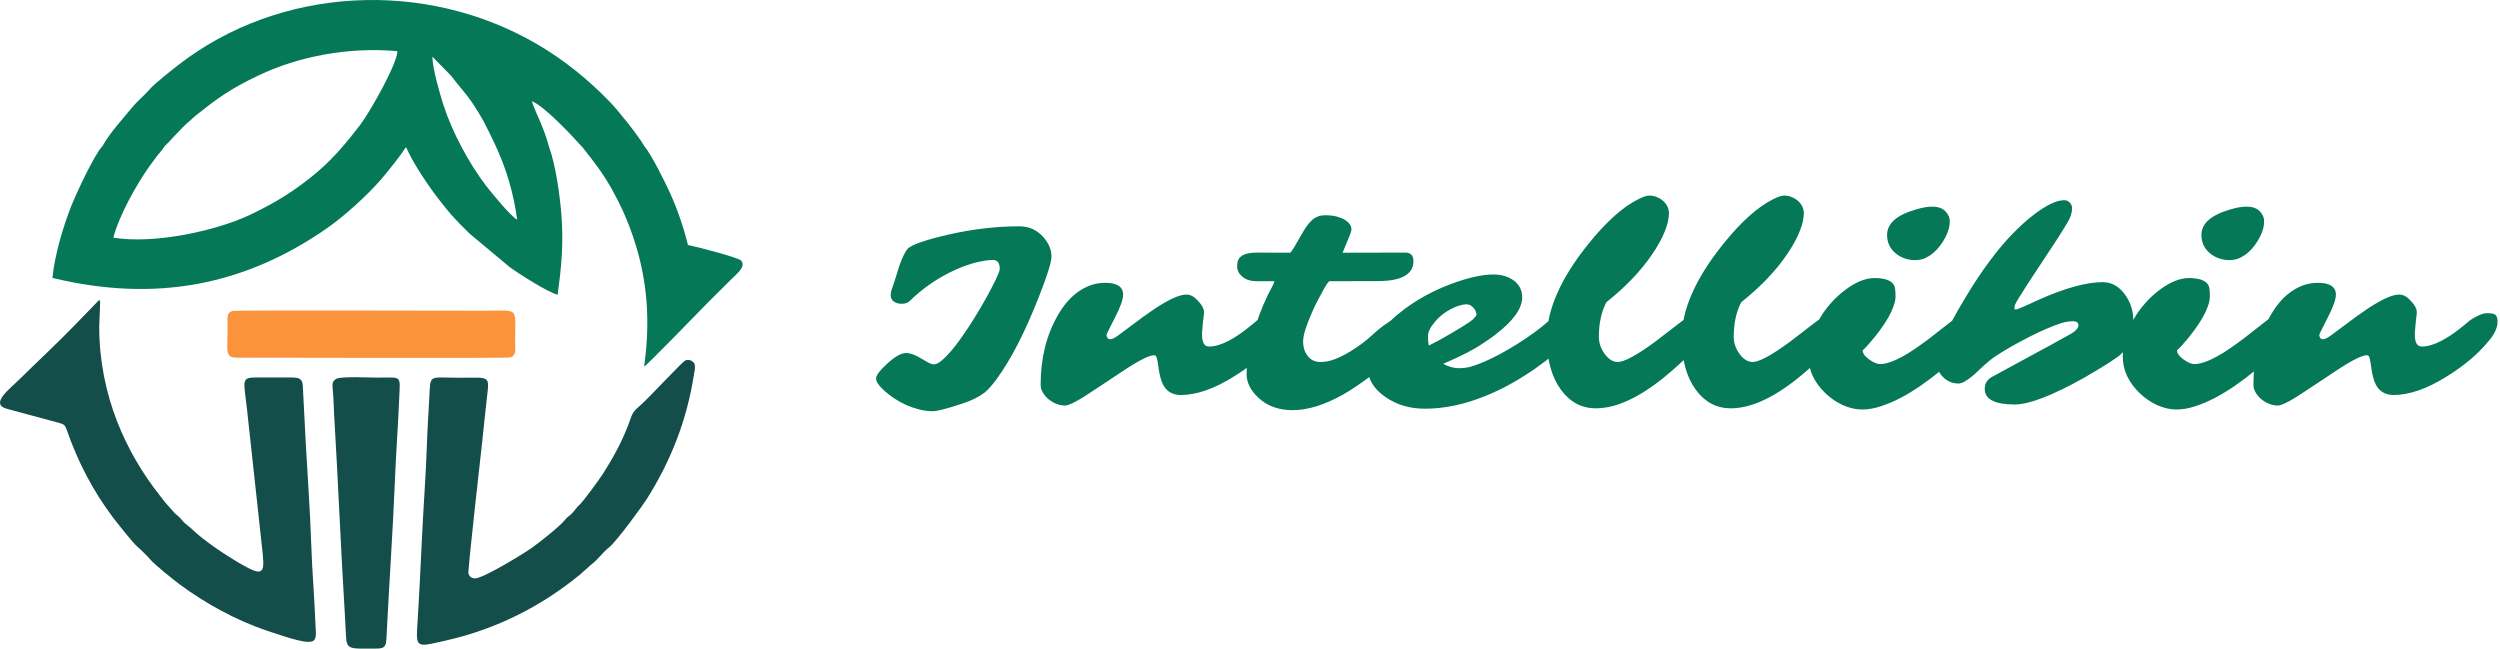 <svg width="185" height="48" viewBox="0 0 185 48" fill="none" xmlns="http://www.w3.org/2000/svg">
<path fill-rule="evenodd" clip-rule="evenodd" d="M50.717 26.673C50.45 26.795 48.037 29.442 47.325 30.051C47.222 30.14 47.18 30.173 47.077 30.276C46.725 30.623 46.711 30.89 46.486 31.466C45.971 32.797 45.367 33.874 44.627 35.045C44.392 35.415 43.254 36.989 42.898 37.341C42.767 37.467 42.776 37.444 42.668 37.58C42.532 37.748 42.411 37.917 42.256 38.058C42.045 38.245 41.965 38.269 41.797 38.484C41.385 38.995 39.796 40.231 39.323 40.564C38.822 40.92 35.945 42.691 35.219 42.794C34.933 42.836 34.727 42.668 34.666 42.443C34.601 42.194 35.617 33.335 35.692 32.609C35.8 31.532 35.922 30.44 36.039 29.376C36.222 27.746 36.264 27.952 33.996 27.952C31.682 27.952 31.865 27.657 31.771 29.386C31.71 30.524 31.63 31.7 31.593 32.829C31.518 35.097 31.34 37.402 31.232 39.674C31.124 41.956 31.012 44.265 30.867 46.538C30.773 48.004 31.045 47.835 32.975 47.404C36.742 46.556 40.082 44.856 42.963 42.485C43.071 42.396 43.095 42.349 43.212 42.26L43.68 41.843C44.331 41.337 44.566 40.906 45.067 40.508C45.671 40.025 47.63 37.303 47.869 36.919C49.639 34.104 50.82 31.119 51.349 27.741C51.387 27.488 51.485 27.16 51.387 26.917C51.307 26.734 50.998 26.547 50.717 26.673ZM24.907 28.023C24.462 28.257 24.626 28.575 24.664 29.32C24.687 29.793 24.701 30.267 24.729 30.735C25.025 35.673 25.221 40.653 25.526 45.587C25.559 46.083 25.582 46.575 25.605 47.072C25.652 48.093 25.901 48.004 27.779 47.995C28.426 47.995 28.562 47.901 28.595 47.25C28.791 43.3 29.072 39.327 29.232 35.373C29.311 33.42 29.461 31.447 29.541 29.494C29.611 27.723 29.78 27.943 27.953 27.943C27.381 27.943 25.264 27.84 24.907 28.023ZM7.343 24.171L7.404 22.574C7.428 22.293 7.414 22.302 7.343 22.194L5.39 24.204C4.125 25.507 2.715 26.809 1.384 28.125C0.747 28.758 -0.804 29.906 0.517 30.253L4.383 31.297C4.706 31.391 4.809 31.442 4.921 31.761C5.769 34.216 6.908 36.357 8.346 38.273C8.59 38.596 9.827 40.171 10.15 40.438C10.393 40.644 10.941 41.183 11.129 41.412C11.41 41.759 12.965 43 13.275 43.23C15.21 44.659 17.444 45.891 19.768 46.678C23.783 48.037 23.399 47.629 23.338 46.06C23.263 44.144 23.099 42.283 23.034 40.33C22.949 37.837 22.766 35.284 22.626 32.797C22.556 31.555 22.499 30.313 22.434 29.072C22.392 28.261 22.481 27.929 21.567 27.933C20.897 27.938 20.227 27.933 19.552 27.933C17.786 27.933 17.997 27.802 18.269 30.21L19.445 41.019C19.604 42.565 19.342 42.616 17.678 41.651C16.676 41.066 15.036 39.969 14.235 39.182C14.066 39.013 13.874 38.892 13.687 38.723C13.499 38.554 13.378 38.348 13.2 38.208C12.97 38.025 12.895 37.945 12.722 37.739L12.249 37.21C12.099 37.022 11.958 36.835 11.808 36.643C9.339 33.513 7.343 29.259 7.343 24.171Z" fill="#134E4A"/>
<path fill-rule="evenodd" clip-rule="evenodd" d="M12.155 10.847C12.506 10.533 13.448 9.427 14.038 8.949C14.198 8.823 14.287 8.706 14.441 8.584C16.076 7.282 16.999 6.598 19.131 5.581C22.045 4.194 25.746 3.454 29.41 3.787C29.41 4.663 27.442 8.205 26.646 9.249C25.695 10.486 24.72 11.671 23.521 12.693C21.984 14.005 20.461 14.97 18.503 15.897C16.058 17.055 11.494 18.085 8.388 17.589C8.8 15.982 10.089 13.667 11.035 12.337C11.213 12.084 11.405 11.845 11.588 11.587C11.743 11.372 12.066 11.048 12.155 10.847ZM43.132 10.931C43.989 12.018 44.589 12.772 45.301 14.042C45.938 15.185 46.472 16.361 46.922 17.743C47.92 20.784 48.131 23.791 47.667 27.127C47.883 27.024 51.556 23.234 52.385 22.386L53.987 20.793C54.517 20.25 55.224 19.767 54.849 19.285C54.676 19.06 51.392 18.216 50.909 18.132C50.59 16.82 50.089 15.377 49.555 14.22C49.185 13.414 48.201 11.432 47.676 10.805C47.199 9.994 45.788 8.223 45.147 7.558C43.549 5.904 41.778 4.461 39.773 3.285C31.448 -1.587 20.691 -1.006 13.204 4.803C12.736 5.164 11.447 6.19 11.12 6.56C10.553 7.207 10.267 7.357 9.728 8.012C9.063 8.828 8.159 9.783 7.592 10.8C6.978 11.423 5.591 14.44 5.282 15.223C4.706 16.68 4.036 18.882 3.881 20.564C11.494 22.414 18.124 21.121 24.214 16.877C25.474 16 27.198 14.436 28.192 13.283C28.655 12.744 29.649 11.517 29.977 10.973C30.005 10.927 30.061 10.889 30.084 10.955C30.604 12.177 31.94 14.112 32.755 15.11C32.98 15.387 33.158 15.621 33.368 15.86C33.828 16.375 34.259 16.816 34.736 17.275L37.735 19.781C38.344 20.221 40.466 21.594 41.267 21.814C41.534 19.809 41.703 18.151 41.558 16.075C41.45 14.529 41.122 12.215 40.63 10.875C40.227 9.352 39.618 8.336 39.356 7.488C40.27 7.839 42.284 9.985 43.132 10.931ZM37.665 13.4C37.927 14.3 38.142 15.284 38.269 16.253C37.833 16.047 36.4 14.309 35.964 13.738C34.699 12.088 33.453 9.751 32.816 7.774C32.549 6.944 32.005 5.089 31.996 4.19L33.383 5.609C34.395 6.93 34.713 7.085 35.777 8.954C36.536 10.435 37.191 11.779 37.665 13.4Z" fill="#047857"/>
<path fill-rule="evenodd" clip-rule="evenodd" d="M17.229 23.01C16.723 23.127 16.84 23.623 16.84 24.167C16.84 26.106 16.62 26.472 17.599 26.467C19.346 26.458 37.407 26.528 37.754 26.448C38.227 26.341 38.119 25.793 38.119 25.291C38.119 22.64 38.48 22.995 35.828 22.995C34.643 23 17.524 22.944 17.229 23.01Z" fill="#FB923C"/>
<path d="M73.98 19.902C73.98 19.46 73.814 19.238 73.482 19.238C73.156 19.238 72.749 19.297 72.261 19.414C71.779 19.531 71.262 19.713 70.708 19.961C69.445 20.527 68.303 21.309 67.281 22.305C67.144 22.422 66.958 22.48 66.724 22.48C66.496 22.48 66.304 22.425 66.148 22.314C65.991 22.197 65.913 22.047 65.913 21.865C65.913 21.683 65.952 21.491 66.031 21.289C66.109 21.081 66.19 20.837 66.275 20.557C66.359 20.27 66.447 19.987 66.538 19.707C66.773 19.037 66.991 18.594 67.193 18.379C67.564 18.073 68.556 17.734 70.171 17.363C71.961 16.953 73.713 16.748 75.425 16.748C76.141 16.748 76.734 17.012 77.202 17.539C77.606 17.995 77.808 18.473 77.808 18.975C77.808 19.404 77.489 20.423 76.851 22.031C75.842 24.596 74.81 26.602 73.755 28.047C73.462 28.451 73.172 28.779 72.886 29.033C72.469 29.359 71.922 29.632 71.245 29.854C70.1 30.238 69.354 30.43 69.009 30.43C68.67 30.43 68.335 30.384 68.003 30.293C67.671 30.208 67.349 30.098 67.036 29.961C66.73 29.818 66.444 29.658 66.177 29.482C65.91 29.3 65.676 29.121 65.474 28.945C65.044 28.561 64.829 28.249 64.829 28.008C64.829 27.78 65.106 27.412 65.659 26.904C66.226 26.384 66.691 26.123 67.056 26.123C67.303 26.123 67.603 26.217 67.954 26.406L68.706 26.836C68.869 26.921 69.012 26.963 69.136 26.963C69.266 26.963 69.445 26.872 69.673 26.689C69.901 26.501 70.145 26.253 70.406 25.947C70.666 25.641 70.933 25.29 71.206 24.893C71.486 24.495 71.756 24.088 72.017 23.672C72.284 23.249 72.534 22.829 72.769 22.412C73.01 21.995 73.218 21.615 73.394 21.27C73.784 20.521 73.98 20.065 73.98 19.902ZM88.95 24.756C88.95 25.348 89.123 25.645 89.468 25.645C90.314 25.645 91.415 25.072 92.769 23.926L93.032 23.701C93.56 23.35 93.986 23.174 94.312 23.174C94.644 23.174 94.852 23.223 94.937 23.32C95.028 23.418 95.073 23.574 95.073 23.789C95.073 24.271 94.829 24.782 94.341 25.322C93.612 26.208 92.612 27.047 91.343 27.842C89.872 28.766 88.553 29.229 87.388 29.229C86.574 29.229 86.063 28.776 85.855 27.871C85.796 27.637 85.754 27.412 85.728 27.197C85.663 26.676 85.594 26.387 85.523 26.328C85.451 26.27 85.308 26.276 85.093 26.348C84.885 26.413 84.634 26.527 84.341 26.689C84.055 26.846 83.736 27.038 83.384 27.266C81.522 28.503 80.451 29.209 80.171 29.385C79.501 29.801 79.048 30.01 78.814 30.01C78.579 30.01 78.348 29.961 78.12 29.863C77.899 29.766 77.704 29.642 77.534 29.492C77.183 29.16 77.007 28.822 77.007 28.477C77.007 26.504 77.437 24.779 78.296 23.301C78.869 22.305 79.572 21.615 80.406 21.23C80.829 21.029 81.284 20.928 81.773 20.928C82.665 20.928 83.111 21.221 83.111 21.807C83.111 22.165 82.899 22.751 82.476 23.564L82.183 24.141C81.975 24.538 81.874 24.762 81.88 24.814C81.919 25.01 82.007 25.107 82.144 25.107C82.293 25.107 82.515 24.997 82.808 24.775L84.605 23.438L85.503 22.812C86.538 22.135 87.3 21.797 87.788 21.797C88.049 21.797 88.286 21.901 88.501 22.109C88.898 22.487 89.097 22.816 89.097 23.096C89.097 23.187 89.087 23.297 89.068 23.428C89.055 23.558 89.038 23.698 89.019 23.848L88.98 24.307C88.96 24.463 88.95 24.613 88.95 24.756ZM103.833 23.311C104.471 23.311 104.79 23.532 104.79 23.975C104.79 24.398 104.491 24.945 103.892 25.615L103.413 26.113C102.834 26.706 102.157 27.288 101.382 27.861C100.614 28.434 99.937 28.887 99.351 29.219C97.99 29.974 96.756 30.352 95.65 30.352C94.608 30.352 93.758 30.039 93.101 29.414C92.534 28.874 92.251 28.304 92.251 27.705C92.251 27.106 92.31 26.51 92.427 25.918C92.544 25.326 92.697 24.746 92.886 24.18C93.263 23.027 93.677 22.047 94.126 21.24C94.243 21.019 94.302 20.876 94.302 20.811H93.042C92.567 20.811 92.199 20.7 91.939 20.479C91.678 20.257 91.548 20.006 91.548 19.727C91.548 19.447 91.6 19.241 91.704 19.111C91.808 18.981 91.939 18.887 92.095 18.828C92.316 18.737 92.642 18.691 93.072 18.691L95.464 18.701C95.516 18.682 95.62 18.542 95.777 18.281L96.372 17.256C96.626 16.8 96.88 16.465 97.134 16.25C97.394 16.035 97.697 15.928 98.042 15.928C98.394 15.928 98.687 15.96 98.921 16.025C99.162 16.09 99.364 16.172 99.527 16.27C99.846 16.478 100.005 16.706 100.005 16.953C100.005 17.057 99.969 17.197 99.898 17.373L99.351 18.701L103.989 18.691C104.393 18.691 104.595 18.9 104.595 19.316C104.595 20.306 103.713 20.801 101.948 20.801L98.374 20.811C98.296 20.85 98.163 21.038 97.974 21.377L97.534 22.188C97.424 22.389 97.346 22.542 97.3 22.646L97.085 23.125C96.649 24.108 96.431 24.818 96.431 25.254C96.431 25.69 96.545 26.055 96.773 26.348C97.007 26.641 97.316 26.787 97.7 26.787C98.085 26.787 98.459 26.712 98.823 26.562C99.195 26.413 99.556 26.23 99.907 26.016C100.545 25.619 101.047 25.251 101.411 24.912C101.776 24.574 102.079 24.316 102.32 24.141C102.32 24.141 102.547 23.981 103.003 23.662C103.355 23.428 103.631 23.311 103.833 23.311ZM116.509 22.822C116.821 22.822 116.978 22.998 116.978 23.35C116.978 23.584 116.896 23.88 116.734 24.238C116.577 24.59 116.349 24.922 116.05 25.234C115.751 25.54 115.405 25.859 115.015 26.191C114.631 26.523 114.178 26.872 113.657 27.236C113.143 27.601 112.573 27.962 111.948 28.32C111.323 28.678 110.659 29.001 109.956 29.287C108.4 29.925 106.893 30.244 105.435 30.244C104.321 30.244 103.348 29.954 102.515 29.375C101.642 28.77 101.206 28.034 101.206 27.168C101.206 25.807 101.939 24.515 103.404 23.291C104.667 22.236 106.154 21.419 107.866 20.84C108.908 20.488 109.79 20.312 110.513 20.312C111.099 20.312 111.594 20.456 111.997 20.742C112.427 21.055 112.642 21.475 112.642 22.002C112.642 22.829 111.987 23.744 110.679 24.746C110.471 24.909 110.282 25.046 110.112 25.156L109.761 25.391C109.11 25.846 108.12 26.357 106.792 26.924C107.202 27.139 107.583 27.246 107.935 27.246C108.293 27.246 108.612 27.204 108.892 27.119C109.178 27.035 109.501 26.914 109.859 26.758C110.217 26.602 110.598 26.416 111.001 26.201C111.411 25.98 111.825 25.739 112.241 25.479C113.172 24.899 113.98 24.307 114.663 23.701C115.021 23.369 115.477 23.105 116.03 22.91C116.213 22.852 116.372 22.822 116.509 22.822ZM105.737 25.566L106.275 25.293C106.45 25.202 106.607 25.117 106.743 25.039C108.058 24.284 108.807 23.818 108.989 23.643C109.172 23.467 109.263 23.346 109.263 23.281C109.263 23.21 109.243 23.128 109.204 23.037C109.165 22.946 109.113 22.865 109.048 22.793C108.892 22.611 108.726 22.52 108.55 22.52C108.374 22.52 108.179 22.552 107.964 22.617C107.756 22.682 107.544 22.773 107.329 22.891C107.114 23.001 106.906 23.138 106.704 23.301C106.509 23.457 106.336 23.626 106.187 23.809C105.842 24.219 105.669 24.574 105.669 24.873C105.669 25.172 105.692 25.404 105.737 25.566ZM126.167 23.105C126.584 23.105 126.792 23.278 126.792 23.623C126.792 24.046 126.538 24.551 126.03 25.137C125.191 26.113 124.201 27.064 123.062 27.988C121.206 29.473 119.549 30.215 118.091 30.215C117.043 30.215 116.183 29.759 115.513 28.848C114.816 27.897 114.468 26.621 114.468 25.02C114.468 22.917 115.493 20.592 117.544 18.047C118.846 16.426 120.073 15.325 121.226 14.746C121.584 14.564 121.857 14.473 122.046 14.473C122.241 14.473 122.417 14.505 122.573 14.57C122.736 14.629 122.886 14.713 123.023 14.824C123.342 15.091 123.501 15.413 123.501 15.791C123.501 16.169 123.397 16.618 123.189 17.139C122.98 17.653 122.678 18.203 122.28 18.789C121.441 20.033 120.305 21.224 118.872 22.363C118.501 23.073 118.316 23.926 118.316 24.922C118.316 25.371 118.459 25.794 118.745 26.191C119.038 26.588 119.361 26.787 119.712 26.787C120.194 26.787 121.115 26.289 122.476 25.293L124.214 23.955C124.924 23.389 125.575 23.105 126.167 23.105ZM136.148 23.105C136.564 23.105 136.773 23.278 136.773 23.623C136.773 24.046 136.519 24.551 136.011 25.137C135.171 26.113 134.181 27.064 133.042 27.988C131.187 29.473 129.53 30.215 128.071 30.215C127.023 30.215 126.164 29.759 125.493 28.848C124.797 27.897 124.448 26.621 124.448 25.02C124.448 22.917 125.474 20.592 127.525 18.047C128.827 16.426 130.054 15.325 131.206 14.746C131.564 14.564 131.838 14.473 132.027 14.473C132.222 14.473 132.398 14.505 132.554 14.57C132.717 14.629 132.866 14.713 133.003 14.824C133.322 15.091 133.482 15.413 133.482 15.791C133.482 16.169 133.377 16.618 133.169 17.139C132.961 17.653 132.658 18.203 132.261 18.789C131.421 20.033 130.285 21.224 128.853 22.363C128.482 23.073 128.296 23.926 128.296 24.922C128.296 25.371 128.439 25.794 128.726 26.191C129.019 26.588 129.341 26.787 129.693 26.787C130.174 26.787 131.096 26.289 132.456 25.293L134.195 23.955C134.904 23.389 135.555 23.105 136.148 23.105ZM143.071 18.711C142.883 18.867 142.678 18.997 142.456 19.102C142.235 19.199 141.987 19.248 141.714 19.248C141.441 19.248 141.177 19.203 140.923 19.111C140.669 19.02 140.448 18.893 140.259 18.73C139.849 18.379 139.644 17.93 139.644 17.383C139.644 16.543 140.347 15.918 141.753 15.508C142.228 15.365 142.619 15.293 142.925 15.293C143.231 15.293 143.459 15.329 143.609 15.4C143.765 15.466 143.892 15.553 143.989 15.664C144.185 15.885 144.282 16.113 144.282 16.348C144.282 16.576 144.253 16.784 144.195 16.973C144.142 17.162 144.064 17.357 143.96 17.559C143.856 17.76 143.729 17.962 143.579 18.164C143.43 18.366 143.26 18.548 143.071 18.711ZM140.611 29.463C140.116 29.717 139.634 29.919 139.165 30.068C138.696 30.225 138.234 30.303 137.779 30.303C137.329 30.303 136.861 30.195 136.372 29.98C135.89 29.759 135.461 29.466 135.083 29.102C134.243 28.288 133.823 27.383 133.823 26.387C133.823 25.469 134.097 24.538 134.644 23.594C135.145 22.741 135.783 22.025 136.558 21.445C137.333 20.866 138.052 20.576 138.716 20.576C139.667 20.576 140.174 20.843 140.239 21.377C140.259 21.54 140.269 21.729 140.269 21.943C140.269 22.158 140.217 22.406 140.112 22.686C140.015 22.959 139.885 23.236 139.722 23.516C139.566 23.789 139.39 24.059 139.195 24.326C139.006 24.587 138.823 24.824 138.648 25.039C138.309 25.449 138.039 25.745 137.837 25.928C137.837 26.149 138.003 26.377 138.335 26.611C138.648 26.833 138.911 26.943 139.126 26.943C139.348 26.943 139.605 26.891 139.898 26.787C140.197 26.683 140.503 26.543 140.816 26.367C141.135 26.191 141.457 25.99 141.782 25.762C142.114 25.534 142.44 25.299 142.759 25.059L144.546 23.662C145.256 23.148 145.832 22.891 146.275 22.891C146.45 22.891 146.584 22.956 146.675 23.086C146.773 23.21 146.821 23.356 146.821 23.525C146.821 23.695 146.737 23.929 146.568 24.229C146.398 24.521 146.164 24.847 145.864 25.205C145.571 25.563 145.226 25.938 144.829 26.328C144.432 26.719 144.002 27.103 143.54 27.48C143.078 27.858 142.596 28.219 142.095 28.564C141.6 28.903 141.105 29.203 140.611 29.463ZM153.804 24.062C153.804 23.867 153.667 23.77 153.394 23.77C153.12 23.77 152.821 23.822 152.495 23.926C152.17 24.03 151.812 24.167 151.421 24.336C151.03 24.505 150.624 24.697 150.2 24.912C149.777 25.127 149.37 25.345 148.98 25.566C148.14 26.042 147.567 26.406 147.261 26.66C146.961 26.908 146.714 27.126 146.519 27.314C146.33 27.503 146.141 27.676 145.952 27.832C145.51 28.197 145.174 28.379 144.946 28.379C144.719 28.379 144.514 28.343 144.331 28.271C144.149 28.193 143.983 28.086 143.833 27.949C143.482 27.617 143.306 27.223 143.306 26.768C143.306 25.96 144.019 24.375 145.445 22.012C146.056 20.996 146.649 20.104 147.222 19.336C147.795 18.561 148.345 17.904 148.872 17.363C149.4 16.816 149.904 16.354 150.386 15.977C151.376 15.202 152.163 14.815 152.749 14.815C152.918 14.815 153.058 14.876 153.169 15C153.28 15.124 153.335 15.257 153.335 15.4C153.335 15.726 153.231 16.064 153.023 16.416C152.821 16.761 152.551 17.197 152.212 17.725L150.132 20.879C149.481 21.881 149.139 22.445 149.107 22.568C149.081 22.686 149.068 22.77 149.068 22.822C149.068 22.874 149.103 22.9 149.175 22.9C149.247 22.9 149.448 22.826 149.78 22.676C149.78 22.676 150.197 22.487 151.03 22.109C152.912 21.289 154.432 20.879 155.591 20.879C156.249 20.879 156.799 21.182 157.241 21.787C157.652 22.354 157.857 22.965 157.857 23.623C157.857 24.281 157.756 24.847 157.554 25.322C157.352 25.797 157.053 26.172 156.655 26.445C156.265 26.719 155.874 26.973 155.484 27.207L154.234 27.949C151.87 29.271 150.155 29.932 149.087 29.932C147.609 29.932 146.87 29.547 146.87 28.779C146.87 28.363 147.072 28.053 147.476 27.852C151.193 25.84 153.133 24.782 153.296 24.678C153.635 24.463 153.804 24.258 153.804 24.062ZM166.333 18.711C166.144 18.867 165.939 18.997 165.718 19.102C165.497 19.199 165.249 19.248 164.976 19.248C164.702 19.248 164.439 19.203 164.185 19.111C163.931 19.02 163.709 18.893 163.521 18.73C163.111 18.379 162.905 17.93 162.905 17.383C162.905 16.543 163.609 15.918 165.015 15.508C165.49 15.365 165.881 15.293 166.187 15.293C166.493 15.293 166.721 15.329 166.87 15.4C167.027 15.466 167.154 15.553 167.251 15.664C167.446 15.885 167.544 16.113 167.544 16.348C167.544 16.576 167.515 16.784 167.456 16.973C167.404 17.162 167.326 17.357 167.222 17.559C167.118 17.76 166.991 17.962 166.841 18.164C166.691 18.366 166.522 18.548 166.333 18.711ZM163.872 29.463C163.377 29.717 162.896 29.919 162.427 30.068C161.958 30.225 161.496 30.303 161.04 30.303C160.591 30.303 160.122 30.195 159.634 29.98C159.152 29.759 158.723 29.466 158.345 29.102C157.505 28.288 157.085 27.383 157.085 26.387C157.085 25.469 157.359 24.538 157.905 23.594C158.407 22.741 159.045 22.025 159.82 21.445C160.594 20.866 161.314 20.576 161.978 20.576C162.928 20.576 163.436 20.843 163.501 21.377C163.521 21.54 163.53 21.729 163.53 21.943C163.53 22.158 163.478 22.406 163.374 22.686C163.277 22.959 163.146 23.236 162.984 23.516C162.827 23.789 162.652 24.059 162.456 24.326C162.267 24.587 162.085 24.824 161.909 25.039C161.571 25.449 161.301 25.745 161.099 25.928C161.099 26.149 161.265 26.377 161.597 26.611C161.909 26.833 162.173 26.943 162.388 26.943C162.609 26.943 162.866 26.891 163.159 26.787C163.459 26.683 163.765 26.543 164.077 26.367C164.396 26.191 164.719 25.99 165.044 25.762C165.376 25.534 165.702 25.299 166.021 25.059L167.808 23.662C168.517 23.148 169.094 22.891 169.536 22.891C169.712 22.891 169.846 22.956 169.937 23.086C170.034 23.21 170.083 23.356 170.083 23.525C170.083 23.695 169.999 23.929 169.829 24.229C169.66 24.521 169.426 24.847 169.126 25.205C168.833 25.563 168.488 25.938 168.091 26.328C167.694 26.719 167.264 27.103 166.802 27.48C166.34 27.858 165.858 28.219 165.357 28.564C164.862 28.903 164.367 29.203 163.872 29.463ZM178.696 24.756C178.696 25.348 178.869 25.645 179.214 25.645C180.06 25.645 181.161 25.072 182.515 23.926L182.779 23.701C183.306 23.35 183.732 23.174 184.058 23.174C184.39 23.174 184.598 23.223 184.683 23.32C184.774 23.418 184.82 23.574 184.82 23.789C184.82 24.271 184.575 24.782 184.087 25.322C183.358 26.208 182.359 27.047 181.089 27.842C179.618 28.766 178.299 29.229 177.134 29.229C176.32 29.229 175.809 28.776 175.601 27.871C175.542 27.637 175.5 27.412 175.474 27.197C175.409 26.676 175.34 26.387 175.269 26.328C175.197 26.27 175.054 26.276 174.839 26.348C174.631 26.413 174.38 26.527 174.087 26.689C173.801 26.846 173.482 27.038 173.13 27.266C171.268 28.503 170.197 29.209 169.917 29.385C169.247 29.801 168.794 30.01 168.56 30.01C168.325 30.01 168.094 29.961 167.866 29.863C167.645 29.766 167.45 29.642 167.28 29.492C166.929 29.16 166.753 28.822 166.753 28.477C166.753 26.504 167.183 24.779 168.042 23.301C168.615 22.305 169.318 21.615 170.152 21.23C170.575 21.029 171.03 20.928 171.519 20.928C172.411 20.928 172.857 21.221 172.857 21.807C172.857 22.165 172.645 22.751 172.222 23.564L171.929 24.141C171.721 24.538 171.62 24.762 171.626 24.814C171.665 25.01 171.753 25.107 171.89 25.107C172.04 25.107 172.261 24.997 172.554 24.775L174.351 23.438L175.249 22.812C176.284 22.135 177.046 21.797 177.534 21.797C177.795 21.797 178.032 21.901 178.247 22.109C178.644 22.487 178.843 22.816 178.843 23.096C178.843 23.187 178.833 23.297 178.814 23.428C178.801 23.558 178.784 23.698 178.765 23.848L178.726 24.307C178.706 24.463 178.696 24.613 178.696 24.756Z" fill="#047857"/>
</svg>
